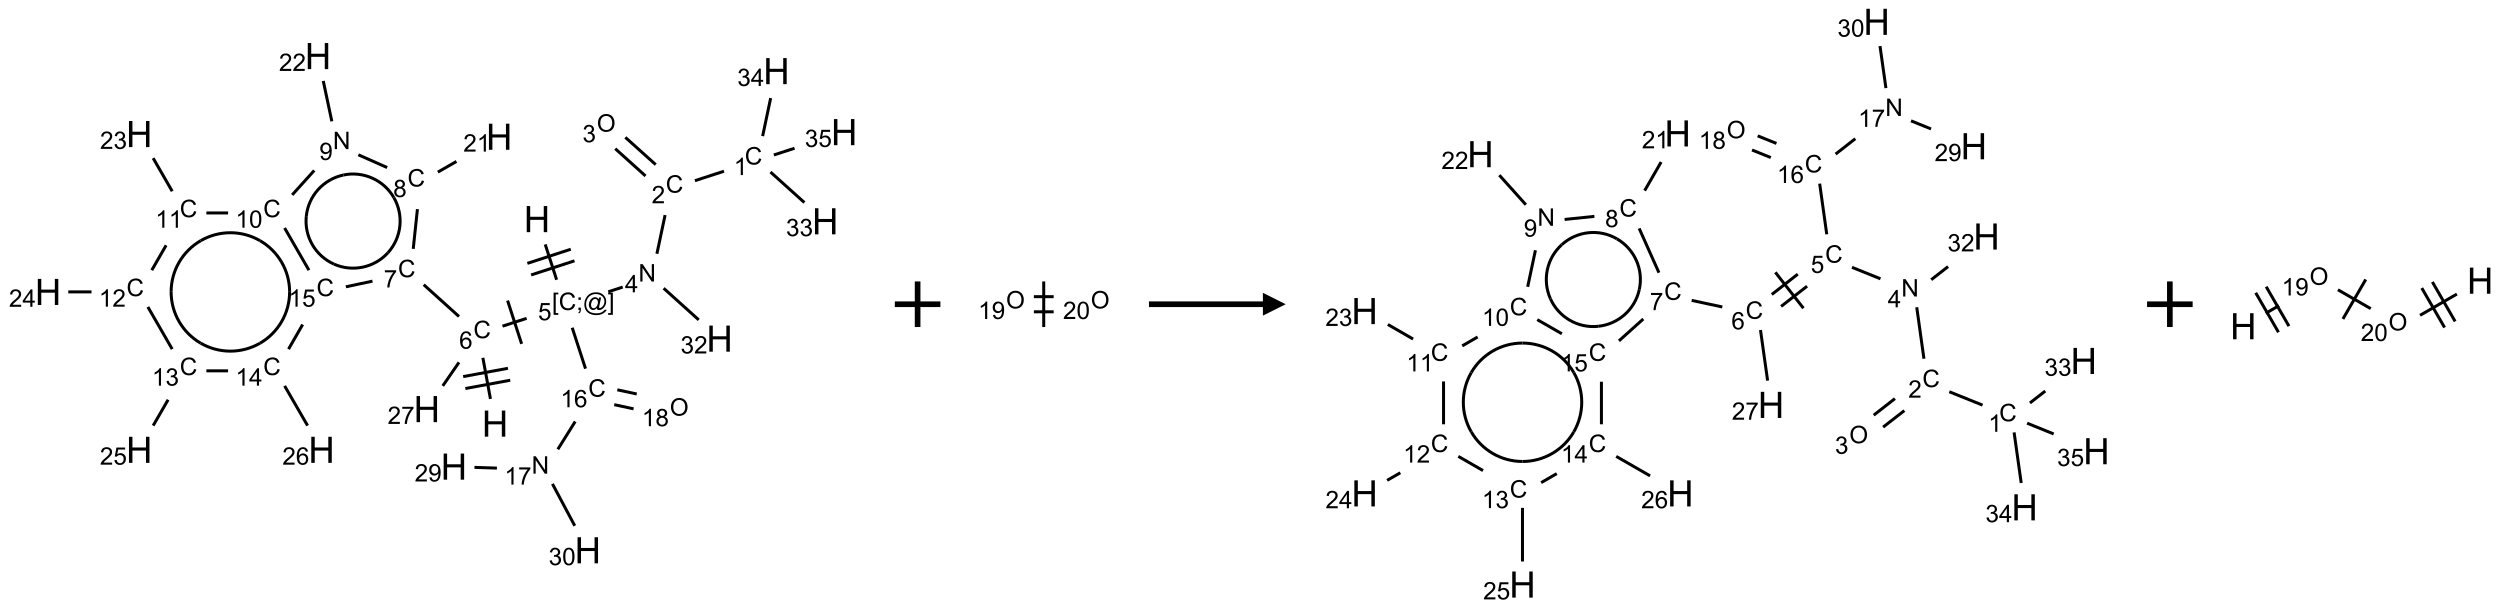 <?xml version="1.0" encoding="UTF-8"?>
<svg xmlns="http://www.w3.org/2000/svg" xmlns:xlink="http://www.w3.org/1999/xlink" width="1097" height="267" viewBox="0 0 1097 267">
<defs>
<g>
<g id="glyph-0-0">
<path d="M 2 0 L 2 -10 L 10 -10 L 10 0 Z M 2.25 -0.25 L 9.75 -0.25 L 9.75 -9.75 L 2.25 -9.75 Z M 2.25 -0.25 "/>
</g>
<g id="glyph-0-1">
<path d="M 1.281 0 L 1.281 -11.453 L 2.797 -11.453 L 2.797 -6.75 L 8.75 -6.75 L 8.75 -11.453 L 10.266 -11.453 L 10.266 0 L 8.75 0 L 8.75 -5.398 L 2.797 -5.398 L 2.797 0 Z M 1.281 0 "/>
</g>
<g id="glyph-1-0">
<path d="M 1.332 0 L 1.332 -6.668 L 6.668 -6.668 L 6.668 0 Z M 1.5 -0.168 L 6.5 -0.168 L 6.5 -6.5 L 1.5 -6.5 Z M 1.5 -0.168 "/>
</g>
<g id="glyph-1-1">
<path d="M 0.723 2.121 L 0.723 -7.637 L 2.793 -7.637 L 2.793 -6.859 L 1.66 -6.859 L 1.66 1.344 L 2.793 1.344 L 2.793 2.121 Z M 0.723 2.121 "/>
</g>
<g id="glyph-1-2">
<path d="M 6.27 -2.676 L 7.281 -2.422 C 7.07 -1.594 6.688 -0.961 6.137 -0.523 C 5.586 -0.086 4.914 0.129 4.121 0.129 C 3.297 0.129 2.629 -0.039 2.113 -0.371 C 1.598 -0.707 1.203 -1.191 0.934 -1.828 C 0.664 -2.465 0.531 -3.145 0.531 -3.875 C 0.531 -4.672 0.684 -5.363 0.988 -5.957 C 1.293 -6.547 1.723 -6.996 2.285 -7.305 C 2.844 -7.613 3.461 -7.766 4.137 -7.766 C 4.898 -7.766 5.543 -7.57 6.062 -7.184 C 6.582 -6.793 6.945 -6.246 7.152 -5.543 L 6.156 -5.309 C 5.98 -5.863 5.723 -6.266 5.387 -6.52 C 5.051 -6.773 4.625 -6.902 4.113 -6.902 C 3.527 -6.902 3.039 -6.762 2.645 -6.48 C 2.25 -6.199 1.973 -5.82 1.812 -5.348 C 1.652 -4.871 1.574 -4.383 1.574 -3.879 C 1.574 -3.23 1.668 -2.664 1.855 -2.18 C 2.047 -1.695 2.34 -1.332 2.738 -1.094 C 3.137 -0.855 3.57 -0.734 4.035 -0.734 C 4.602 -0.734 5.082 -0.898 5.473 -1.223 C 5.867 -1.551 6.133 -2.035 6.27 -2.676 Z M 6.27 -2.676 "/>
</g>
<g id="glyph-1-3">
<path d="M 0.949 -4.465 L 0.949 -5.531 L 2.016 -5.531 L 2.016 -4.465 Z M 0.949 0 L 0.949 -1.066 L 2.016 -1.066 L 2.016 0 C 2.016 0.391 1.945 0.711 1.809 0.949 C 1.668 1.191 1.449 1.379 1.145 1.512 L 0.887 1.109 C 1.082 1.023 1.23 0.895 1.324 0.727 C 1.418 0.559 1.469 0.316 1.48 0 Z M 0.949 0 "/>
</g>
<g id="glyph-1-4">
<path d="M 6.047 -0.848 C 5.82 -0.59 5.57 -0.379 5.289 -0.223 C 5.008 -0.062 4.73 0.016 4.449 0.016 C 4.141 0.016 3.84 -0.074 3.547 -0.254 C 3.254 -0.434 3.02 -0.715 2.836 -1.09 C 2.652 -1.465 2.562 -1.875 2.562 -2.324 C 2.562 -2.875 2.703 -3.43 2.988 -3.98 C 3.27 -4.535 3.621 -4.953 4.043 -5.23 C 4.461 -5.508 4.871 -5.645 5.266 -5.645 C 5.566 -5.645 5.855 -5.566 6.129 -5.41 C 6.402 -5.25 6.641 -5.012 6.84 -4.688 L 7.016 -5.496 L 7.949 -5.496 L 7.199 -2 C 7.094 -1.516 7.043 -1.246 7.043 -1.191 C 7.043 -1.098 7.078 -1.02 7.148 -0.949 C 7.219 -0.883 7.305 -0.848 7.406 -0.848 C 7.59 -0.848 7.832 -0.953 8.129 -1.168 C 8.527 -1.445 8.84 -1.816 9.07 -2.285 C 9.301 -2.75 9.418 -3.234 9.418 -3.73 C 9.418 -4.309 9.27 -4.852 8.973 -5.355 C 8.676 -5.859 8.23 -6.262 7.645 -6.562 C 7.055 -6.863 6.406 -7.016 5.691 -7.016 C 4.879 -7.016 4.137 -6.824 3.465 -6.445 C 2.793 -6.066 2.273 -5.52 1.902 -4.809 C 1.535 -4.098 1.348 -3.34 1.348 -2.527 C 1.348 -1.676 1.535 -0.941 1.902 -0.328 C 2.273 0.285 2.809 0.742 3.508 1.035 C 4.207 1.328 4.984 1.473 5.832 1.473 C 6.742 1.473 7.504 1.32 8.121 1.016 C 8.734 0.711 9.195 0.34 9.5 -0.098 L 10.441 -0.098 C 10.266 0.266 9.961 0.637 9.531 1.016 C 9.102 1.395 8.59 1.695 7.996 1.914 C 7.402 2.133 6.688 2.246 5.848 2.246 C 5.078 2.246 4.367 2.145 3.715 1.949 C 3.066 1.75 2.512 1.453 2.051 1.055 C 1.594 0.656 1.25 0.199 1.016 -0.316 C 0.723 -0.973 0.578 -1.684 0.578 -2.441 C 0.578 -3.289 0.75 -4.098 1.098 -4.863 C 1.523 -5.805 2.125 -6.527 2.902 -7.027 C 3.684 -7.527 4.629 -7.777 5.738 -7.777 C 6.602 -7.777 7.375 -7.602 8.059 -7.246 C 8.746 -6.895 9.285 -6.371 9.684 -5.672 C 10.02 -5.07 10.188 -4.418 10.188 -3.715 C 10.188 -2.707 9.832 -1.812 9.125 -1.031 C 8.492 -0.328 7.801 0.02 7.051 0.02 C 6.812 0.02 6.617 -0.016 6.473 -0.09 C 6.324 -0.16 6.215 -0.266 6.145 -0.402 C 6.102 -0.488 6.066 -0.637 6.047 -0.848 Z M 3.527 -2.262 C 3.527 -1.785 3.641 -1.414 3.863 -1.152 C 4.09 -0.887 4.348 -0.754 4.641 -0.754 C 4.836 -0.754 5.039 -0.812 5.254 -0.93 C 5.469 -1.047 5.676 -1.219 5.871 -1.449 C 6.066 -1.676 6.23 -1.969 6.355 -2.32 C 6.48 -2.672 6.543 -3.027 6.543 -3.379 C 6.543 -3.852 6.426 -4.219 6.191 -4.48 C 5.957 -4.738 5.672 -4.871 5.332 -4.871 C 5.109 -4.871 4.902 -4.812 4.707 -4.699 C 4.512 -4.586 4.32 -4.406 4.137 -4.156 C 3.953 -3.906 3.805 -3.602 3.691 -3.246 C 3.582 -2.887 3.527 -2.559 3.527 -2.262 Z M 3.527 -2.262 "/>
</g>
<g id="glyph-1-5">
<path d="M 2.27 2.121 L 0.203 2.121 L 0.203 1.344 L 1.332 1.344 L 1.332 -6.859 L 0.203 -6.859 L 0.203 -7.637 L 2.27 -7.637 Z M 2.27 2.121 "/>
</g>
<g id="glyph-1-6">
<path d="M 0.441 -2 L 1.426 -2.082 C 1.5 -1.605 1.668 -1.242 1.934 -1.004 C 2.199 -0.762 2.52 -0.641 2.895 -0.641 C 3.348 -0.641 3.73 -0.812 4.043 -1.152 C 4.355 -1.492 4.512 -1.941 4.512 -2.504 C 4.512 -3.039 4.359 -3.461 4.059 -3.77 C 3.758 -4.078 3.367 -4.234 2.879 -4.234 C 2.578 -4.234 2.305 -4.164 2.062 -4.027 C 1.82 -3.891 1.629 -3.715 1.488 -3.496 L 0.609 -3.609 L 1.348 -7.531 L 5.145 -7.531 L 5.145 -6.637 L 2.098 -6.637 L 1.688 -4.582 C 2.145 -4.902 2.625 -5.062 3.129 -5.062 C 3.797 -5.062 4.359 -4.832 4.816 -4.371 C 5.277 -3.91 5.504 -3.312 5.504 -2.59 C 5.504 -1.898 5.305 -1.301 4.902 -0.797 C 4.41 -0.18 3.742 0.129 2.895 0.129 C 2.199 0.129 1.633 -0.062 1.195 -0.453 C 0.758 -0.844 0.504 -1.359 0.441 -2 Z M 0.441 -2 "/>
</g>
<g id="glyph-1-7">
<path d="M 0.812 0 L 0.812 -7.637 L 1.848 -7.637 L 5.859 -1.641 L 5.859 -7.637 L 6.828 -7.637 L 6.828 0 L 5.793 0 L 1.781 -6 L 1.781 0 Z M 0.812 0 "/>
</g>
<g id="glyph-1-8">
<path d="M 3.449 0 L 3.449 -1.828 L 0.137 -1.828 L 0.137 -2.688 L 3.621 -7.637 L 4.387 -7.637 L 4.387 -2.688 L 5.418 -2.688 L 5.418 -1.828 L 4.387 -1.828 L 4.387 0 Z M 3.449 -2.688 L 3.449 -6.129 L 1.059 -2.688 Z M 3.449 -2.688 "/>
</g>
<g id="glyph-1-9">
<path d="M 5.371 -0.902 L 5.371 0 L 0.324 0 C 0.316 -0.227 0.352 -0.441 0.434 -0.652 C 0.562 -0.996 0.766 -1.332 1.051 -1.668 C 1.332 -2 1.742 -2.387 2.277 -2.824 C 3.105 -3.504 3.668 -4.043 3.957 -4.441 C 4.25 -4.84 4.395 -5.215 4.395 -5.566 C 4.395 -5.938 4.262 -6.254 3.996 -6.508 C 3.73 -6.762 3.387 -6.891 2.957 -6.891 C 2.508 -6.891 2.145 -6.754 1.875 -6.484 C 1.605 -6.215 1.469 -5.84 1.465 -5.359 L 0.5 -5.457 C 0.566 -6.176 0.812 -6.727 1.246 -7.102 C 1.676 -7.477 2.254 -7.668 2.98 -7.668 C 3.711 -7.668 4.293 -7.465 4.719 -7.059 C 5.145 -6.652 5.359 -6.148 5.359 -5.547 C 5.359 -5.242 5.297 -4.941 5.172 -4.645 C 5.047 -4.352 4.84 -4.039 4.551 -3.715 C 4.262 -3.387 3.777 -2.938 3.105 -2.371 C 2.543 -1.898 2.18 -1.578 2.02 -1.41 C 1.859 -1.242 1.73 -1.07 1.625 -0.902 Z M 5.371 -0.902 "/>
</g>
<g id="glyph-1-10">
<path d="M 3.973 0 L 3.035 0 L 3.035 -5.973 C 2.809 -5.758 2.516 -5.543 2.148 -5.328 C 1.781 -5.113 1.453 -4.953 1.16 -4.844 L 1.16 -5.75 C 1.684 -5.996 2.145 -6.297 2.535 -6.645 C 2.93 -6.996 3.207 -7.336 3.371 -7.668 L 3.973 -7.668 Z M 3.973 0 "/>
</g>
<g id="glyph-1-11">
<path d="M 0.449 -2.016 L 1.387 -2.141 C 1.492 -1.609 1.676 -1.227 1.934 -0.992 C 2.191 -0.758 2.508 -0.641 2.879 -0.641 C 3.32 -0.641 3.695 -0.793 3.996 -1.098 C 4.301 -1.402 4.453 -1.781 4.453 -2.234 C 4.453 -2.664 4.312 -3.02 4.031 -3.301 C 3.75 -3.578 3.391 -3.719 2.957 -3.719 C 2.781 -3.719 2.562 -3.684 2.297 -3.613 L 2.402 -4.438 C 2.465 -4.43 2.516 -4.426 2.551 -4.426 C 2.949 -4.426 3.312 -4.531 3.629 -4.738 C 3.949 -4.949 4.109 -5.27 4.109 -5.703 C 4.109 -6.047 3.992 -6.332 3.762 -6.559 C 3.527 -6.785 3.227 -6.895 2.859 -6.895 C 2.496 -6.895 2.191 -6.781 1.949 -6.551 C 1.707 -6.324 1.547 -5.98 1.48 -5.52 L 0.543 -5.688 C 0.656 -6.316 0.918 -6.805 1.324 -7.148 C 1.73 -7.492 2.234 -7.668 2.84 -7.668 C 3.254 -7.668 3.641 -7.578 3.988 -7.398 C 4.34 -7.219 4.609 -6.977 4.793 -6.668 C 4.98 -6.359 5.074 -6.031 5.074 -5.684 C 5.074 -5.352 4.984 -5.051 4.809 -4.781 C 4.629 -4.512 4.367 -4.297 4.02 -4.137 C 4.473 -4.031 4.824 -3.816 5.074 -3.488 C 5.324 -3.16 5.449 -2.75 5.449 -2.254 C 5.449 -1.59 5.203 -1.023 4.719 -0.559 C 4.234 -0.098 3.617 0.137 2.875 0.137 C 2.203 0.137 1.648 -0.062 1.207 -0.465 C 0.762 -0.863 0.512 -1.379 0.449 -2.016 Z M 0.449 -2.016 "/>
</g>
<g id="glyph-1-12">
<path d="M 0.516 -3.719 C 0.516 -4.984 0.855 -5.977 1.535 -6.695 C 2.215 -7.414 3.094 -7.77 4.172 -7.77 C 4.875 -7.77 5.512 -7.602 6.078 -7.266 C 6.645 -6.93 7.074 -6.461 7.371 -5.855 C 7.668 -5.254 7.816 -4.57 7.816 -3.809 C 7.816 -3.035 7.66 -2.34 7.348 -1.73 C 7.035 -1.117 6.594 -0.656 6.02 -0.34 C 5.449 -0.027 4.828 0.129 4.168 0.129 C 3.449 0.129 2.805 -0.043 2.238 -0.391 C 1.672 -0.738 1.246 -1.211 0.953 -1.812 C 0.66 -2.414 0.516 -3.047 0.516 -3.719 Z M 1.559 -3.703 C 1.559 -2.781 1.805 -2.059 2.301 -1.527 C 2.793 -1 3.414 -0.734 4.16 -0.734 C 4.922 -0.734 5.547 -1 6.039 -1.535 C 6.531 -2.07 6.777 -2.828 6.777 -3.812 C 6.777 -4.434 6.672 -4.977 6.461 -5.441 C 6.25 -5.902 5.945 -6.262 5.539 -6.52 C 5.133 -6.773 4.68 -6.902 4.176 -6.902 C 3.461 -6.902 2.848 -6.656 2.332 -6.164 C 1.816 -5.672 1.559 -4.852 1.559 -3.703 Z M 1.559 -3.703 "/>
</g>
<g id="glyph-1-13">
<path d="M 5.309 -5.766 L 4.375 -5.691 C 4.293 -6.059 4.172 -6.328 4.02 -6.496 C 3.766 -6.762 3.453 -6.895 3.082 -6.895 C 2.785 -6.895 2.523 -6.812 2.297 -6.645 C 2 -6.43 1.77 -6.117 1.598 -5.703 C 1.43 -5.289 1.34 -4.703 1.332 -3.938 C 1.559 -4.281 1.836 -4.535 2.16 -4.703 C 2.488 -4.871 2.828 -4.953 3.188 -4.953 C 3.812 -4.953 4.344 -4.723 4.785 -4.262 C 5.223 -3.801 5.441 -3.207 5.441 -2.48 C 5.441 -2 5.34 -1.555 5.133 -1.145 C 4.926 -0.73 4.641 -0.418 4.281 -0.199 C 3.922 0.02 3.512 0.129 3.051 0.129 C 2.27 0.129 1.633 -0.156 1.141 -0.73 C 0.648 -1.305 0.402 -2.254 0.402 -3.574 C 0.402 -5.051 0.672 -6.121 1.219 -6.793 C 1.695 -7.375 2.336 -7.668 3.141 -7.668 C 3.742 -7.668 4.234 -7.5 4.617 -7.16 C 5 -6.824 5.23 -6.359 5.309 -5.766 Z M 1.48 -2.473 C 1.48 -2.152 1.547 -1.844 1.684 -1.547 C 1.82 -1.25 2.016 -1.027 2.262 -0.871 C 2.508 -0.719 2.766 -0.641 3.035 -0.641 C 3.434 -0.641 3.773 -0.801 4.059 -1.121 C 4.344 -1.441 4.484 -1.875 4.484 -2.422 C 4.484 -2.949 4.344 -3.367 4.062 -3.668 C 3.781 -3.973 3.426 -4.125 3 -4.125 C 2.578 -4.125 2.219 -3.973 1.922 -3.668 C 1.625 -3.363 1.48 -2.969 1.48 -2.473 Z M 1.48 -2.473 "/>
</g>
<g id="glyph-1-14">
<path d="M 0.504 -6.637 L 0.504 -7.535 L 5.449 -7.535 L 5.449 -6.809 C 4.961 -6.289 4.48 -5.602 4.004 -4.746 C 3.527 -3.887 3.156 -3.004 2.895 -2.098 C 2.707 -1.461 2.59 -0.762 2.535 0 L 1.574 0 C 1.582 -0.602 1.703 -1.328 1.926 -2.176 C 2.152 -3.027 2.477 -3.848 2.898 -4.637 C 3.32 -5.426 3.77 -6.094 4.246 -6.637 Z M 0.504 -6.637 "/>
</g>
<g id="glyph-1-15">
<path d="M 1.887 -4.141 C 1.496 -4.281 1.207 -4.484 1.02 -4.75 C 0.832 -5.016 0.738 -5.328 0.738 -5.699 C 0.738 -6.254 0.938 -6.719 1.34 -7.098 C 1.738 -7.477 2.27 -7.668 2.934 -7.668 C 3.598 -7.668 4.137 -7.473 4.543 -7.086 C 4.949 -6.699 5.152 -6.227 5.152 -5.672 C 5.152 -5.316 5.059 -5.008 4.871 -4.746 C 4.688 -4.484 4.406 -4.281 4.027 -4.141 C 4.496 -3.988 4.852 -3.742 5.098 -3.402 C 5.34 -3.062 5.465 -2.656 5.465 -2.184 C 5.465 -1.531 5.234 -0.98 4.77 -0.535 C 4.309 -0.09 3.703 0.129 2.949 0.129 C 2.195 0.129 1.586 -0.094 1.125 -0.539 C 0.664 -0.984 0.434 -1.543 0.434 -2.207 C 0.434 -2.703 0.559 -3.121 0.809 -3.457 C 1.062 -3.793 1.422 -4.02 1.887 -4.141 Z M 1.699 -5.73 C 1.699 -5.367 1.812 -5.074 2.047 -4.844 C 2.281 -4.613 2.582 -4.5 2.953 -4.5 C 3.312 -4.5 3.609 -4.613 3.84 -4.84 C 4.07 -5.066 4.188 -5.348 4.188 -5.676 C 4.188 -6.02 4.07 -6.309 3.832 -6.543 C 3.594 -6.777 3.297 -6.895 2.941 -6.895 C 2.586 -6.895 2.289 -6.781 2.051 -6.551 C 1.816 -6.324 1.699 -6.047 1.699 -5.73 Z M 1.395 -2.203 C 1.395 -1.938 1.461 -1.676 1.586 -1.426 C 1.711 -1.176 1.902 -0.984 2.152 -0.848 C 2.402 -0.711 2.672 -0.641 2.957 -0.641 C 3.406 -0.641 3.777 -0.785 4.066 -1.074 C 4.359 -1.363 4.504 -1.727 4.504 -2.172 C 4.504 -2.625 4.355 -2.996 4.055 -3.293 C 3.754 -3.586 3.379 -3.734 2.926 -3.734 C 2.484 -3.734 2.121 -3.59 1.832 -3.297 C 1.543 -3.004 1.395 -2.641 1.395 -2.203 Z M 1.395 -2.203 "/>
</g>
<g id="glyph-1-16">
<path d="M 0.582 -1.766 L 1.484 -1.848 C 1.562 -1.426 1.707 -1.117 1.922 -0.926 C 2.137 -0.734 2.414 -0.641 2.75 -0.641 C 3.039 -0.641 3.289 -0.707 3.508 -0.84 C 3.727 -0.973 3.902 -1.148 4.043 -1.367 C 4.18 -1.586 4.297 -1.887 4.391 -2.262 C 4.484 -2.637 4.531 -3.016 4.531 -3.406 C 4.531 -3.449 4.531 -3.512 4.527 -3.594 C 4.34 -3.297 4.082 -3.055 3.758 -2.867 C 3.434 -2.68 3.082 -2.59 2.703 -2.59 C 2.07 -2.59 1.535 -2.816 1.098 -3.277 C 0.66 -3.734 0.441 -4.34 0.441 -5.09 C 0.441 -5.863 0.672 -6.484 1.129 -6.957 C 1.586 -7.43 2.156 -7.668 2.844 -7.668 C 3.34 -7.668 3.793 -7.531 4.207 -7.266 C 4.617 -7 4.93 -6.617 5.145 -6.121 C 5.355 -5.629 5.465 -4.91 5.465 -3.973 C 5.465 -2.996 5.359 -2.223 5.145 -1.645 C 4.934 -1.066 4.617 -0.625 4.199 -0.324 C 3.781 -0.02 3.293 0.129 2.73 0.129 C 2.133 0.129 1.645 -0.035 1.266 -0.367 C 0.887 -0.699 0.66 -1.164 0.582 -1.766 Z M 4.422 -5.137 C 4.422 -5.676 4.277 -6.102 3.992 -6.418 C 3.707 -6.734 3.359 -6.891 2.957 -6.891 C 2.543 -6.891 2.18 -6.719 1.871 -6.379 C 1.562 -6.039 1.406 -5.598 1.406 -5.059 C 1.406 -4.57 1.555 -4.176 1.848 -3.871 C 2.141 -3.566 2.5 -3.418 2.934 -3.418 C 3.367 -3.418 3.723 -3.57 4.004 -3.871 C 4.281 -4.176 4.422 -4.598 4.422 -5.137 Z M 4.422 -5.137 "/>
</g>
<g id="glyph-1-17">
<path d="M 0.441 -3.766 C 0.441 -4.668 0.535 -5.395 0.723 -5.945 C 0.906 -6.496 1.184 -6.922 1.551 -7.219 C 1.918 -7.516 2.375 -7.668 2.934 -7.668 C 3.344 -7.668 3.703 -7.586 4.012 -7.418 C 4.32 -7.254 4.574 -7.016 4.777 -6.707 C 4.977 -6.395 5.137 -6.016 5.25 -5.57 C 5.363 -5.125 5.422 -4.523 5.422 -3.766 C 5.422 -2.871 5.328 -2.148 5.145 -1.598 C 4.961 -1.047 4.688 -0.621 4.32 -0.32 C 3.953 -0.02 3.492 0.129 2.934 0.129 C 2.195 0.129 1.617 -0.133 1.199 -0.66 C 0.695 -1.297 0.441 -2.332 0.441 -3.766 Z M 1.406 -3.766 C 1.406 -2.512 1.555 -1.68 1.848 -1.262 C 2.141 -0.848 2.5 -0.641 2.934 -0.641 C 3.363 -0.641 3.727 -0.848 4.02 -1.266 C 4.312 -1.684 4.457 -2.516 4.457 -3.766 C 4.457 -5.023 4.312 -5.859 4.02 -6.27 C 3.727 -6.684 3.359 -6.891 2.922 -6.891 C 2.492 -6.891 2.148 -6.707 1.891 -6.344 C 1.566 -5.879 1.406 -5.02 1.406 -3.766 Z M 1.406 -3.766 "/>
</g>
</g>
</defs>
<path fill="none" stroke-width="0.033" stroke-linecap="butt" stroke-linejoin="miter" stroke="rgb(0%, 0%, 0%)" stroke-opacity="1" stroke-miterlimit="10" d="M 5.454 2.066 L 5.579 2.454 " transform="matrix(40, 0, 0, 40, 21.086, 24.604)"/>
<path fill="none" stroke-width="0.033" stroke-linecap="butt" stroke-linejoin="miter" stroke="rgb(0%, 0%, 0%)" stroke-opacity="1" stroke-miterlimit="10" d="M 5.299 2.401 L 5.775 2.246 " transform="matrix(40, 0, 0, 40, 21.086, 24.604)"/>
<path fill="none" stroke-width="0.033" stroke-linecap="butt" stroke-linejoin="miter" stroke="rgb(0%, 0%, 0%)" stroke-opacity="1" stroke-miterlimit="10" d="M 5.258 2.274 L 5.734 2.119 " transform="matrix(40, 0, 0, 40, 21.086, 24.604)"/>
<path fill="none" stroke-width="0.033" stroke-linecap="butt" stroke-linejoin="miter" stroke="rgb(0%, 0%, 0%)" stroke-opacity="1" stroke-miterlimit="10" d="M 6.146 2.586 L 6.304 2.534 " transform="matrix(40, 0, 0, 40, 21.086, 24.604)"/>
<path fill="none" stroke-width="0.033" stroke-linecap="butt" stroke-linejoin="miter" stroke="rgb(0%, 0%, 0%)" stroke-opacity="1" stroke-miterlimit="10" d="M 6.679 2.169 L 6.769 1.744 " transform="matrix(40, 0, 0, 40, 21.086, 24.604)"/>
<path fill="none" stroke-width="0.033" stroke-linecap="butt" stroke-linejoin="miter" stroke="rgb(0%, 0%, 0%)" stroke-opacity="1" stroke-miterlimit="10" d="M 7.096 1.367 L 7.415 1.263 " transform="matrix(40, 0, 0, 40, 21.086, 24.604)"/>
<path fill="none" stroke-width="0.033" stroke-linecap="butt" stroke-linejoin="miter" stroke="rgb(0%, 0%, 0%)" stroke-opacity="1" stroke-miterlimit="10" d="M 7.925 1.272 L 8.297 1.607 " transform="matrix(40, 0, 0, 40, 21.086, 24.604)"/>
<path fill="none" stroke-width="0.033" stroke-linecap="butt" stroke-linejoin="miter" stroke="rgb(0%, 0%, 0%)" stroke-opacity="1" stroke-miterlimit="10" d="M 7.839 0.878 L 7.927 0.461 " transform="matrix(40, 0, 0, 40, 21.086, 24.604)"/>
<path fill="none" stroke-width="0.033" stroke-linecap="butt" stroke-linejoin="miter" stroke="rgb(0%, 0%, 0%)" stroke-opacity="1" stroke-miterlimit="10" d="M 7.962 1.085 L 8.189 1.011 " transform="matrix(40, 0, 0, 40, 21.086, 24.604)"/>
<path fill="none" stroke-width="0.033" stroke-linecap="butt" stroke-linejoin="miter" stroke="rgb(0%, 0%, 0%)" stroke-opacity="1" stroke-miterlimit="10" d="M 6.666 1.191 L 6.333 0.892 " transform="matrix(40, 0, 0, 40, 21.086, 24.604)"/>
<path fill="none" stroke-width="0.033" stroke-linecap="butt" stroke-linejoin="miter" stroke="rgb(0%, 0%, 0%)" stroke-opacity="1" stroke-miterlimit="10" d="M 6.554 1.315 L 6.222 1.016 " transform="matrix(40, 0, 0, 40, 21.086, 24.604)"/>
<path fill="none" stroke-width="0.033" stroke-linecap="butt" stroke-linejoin="miter" stroke="rgb(0%, 0%, 0%)" stroke-opacity="1" stroke-miterlimit="10" d="M 6.753 2.547 L 7.138 2.894 " transform="matrix(40, 0, 0, 40, 21.086, 24.604)"/>
<path fill="none" stroke-width="0.033" stroke-linecap="butt" stroke-linejoin="miter" stroke="rgb(0%, 0%, 0%)" stroke-opacity="1" stroke-miterlimit="10" d="M 5.25 2.877 L 4.985 2.963 " transform="matrix(40, 0, 0, 40, 21.086, 24.604)"/>
<path fill="none" stroke-width="0.033" stroke-linecap="butt" stroke-linejoin="miter" stroke="rgb(0%, 0%, 0%)" stroke-opacity="1" stroke-miterlimit="10" d="M 5.041 2.682 L 5.195 3.157 " transform="matrix(40, 0, 0, 40, 21.086, 24.604)"/>
<path fill="none" stroke-width="0.033" stroke-linecap="butt" stroke-linejoin="miter" stroke="rgb(0%, 0%, 0%)" stroke-opacity="1" stroke-miterlimit="10" d="M 4.77 3.31 L 4.853 3.761 " transform="matrix(40, 0, 0, 40, 21.086, 24.604)"/>
<path fill="none" stroke-width="0.033" stroke-linecap="butt" stroke-linejoin="miter" stroke="rgb(0%, 0%, 0%)" stroke-opacity="1" stroke-miterlimit="10" d="M 4.578 3.647 L 5.07 3.556 " transform="matrix(40, 0, 0, 40, 21.086, 24.604)"/>
<path fill="none" stroke-width="0.033" stroke-linecap="butt" stroke-linejoin="miter" stroke="rgb(0%, 0%, 0%)" stroke-opacity="1" stroke-miterlimit="10" d="M 4.554 3.516 L 5.045 3.425 " transform="matrix(40, 0, 0, 40, 21.086, 24.604)"/>
<path fill="none" stroke-width="0.033" stroke-linecap="butt" stroke-linejoin="miter" stroke="rgb(0%, 0%, 0%)" stroke-opacity="1" stroke-miterlimit="10" d="M 4.508 2.857 L 4.121 2.508 " transform="matrix(40, 0, 0, 40, 21.086, 24.604)"/>
<path fill="none" stroke-width="0.033" stroke-linecap="butt" stroke-linejoin="miter" stroke="rgb(0%, 0%, 0%)" stroke-opacity="1" stroke-miterlimit="10" d="M 4.006 2.115 L 4.052 1.679 " transform="matrix(40, 0, 0, 40, 21.086, 24.604)"/>
<path fill="none" stroke-width="0.033" stroke-linecap="butt" stroke-linejoin="miter" stroke="rgb(0%, 0%, 0%)" stroke-opacity="1" stroke-miterlimit="10" d="M 4.276 1.273 L 4.48 1.156 " transform="matrix(40, 0, 0, 40, 21.086, 24.604)"/>
<path fill="none" stroke-width="0.033" stroke-linecap="butt" stroke-linejoin="miter" stroke="rgb(0%, 0%, 0%)" stroke-opacity="1" stroke-miterlimit="10" d="M 3.72 1.223 L 3.404 1.083 " transform="matrix(40, 0, 0, 40, 21.086, 24.604)"/>
<path fill="none" stroke-width="0.033" stroke-linecap="butt" stroke-linejoin="miter" stroke="rgb(0%, 0%, 0%)" stroke-opacity="1" stroke-miterlimit="10" d="M 3.113 0.716 L 3.019 0.273 " transform="matrix(40, 0, 0, 40, 21.086, 24.604)"/>
<path fill="none" stroke-width="0.033" stroke-linecap="butt" stroke-linejoin="miter" stroke="rgb(0%, 0%, 0%)" stroke-opacity="1" stroke-miterlimit="10" d="M 2.92 1.255 L 2.678 1.523 " transform="matrix(40, 0, 0, 40, 21.086, 24.604)"/>
<path fill="none" stroke-width="0.033" stroke-linecap="butt" stroke-linejoin="miter" stroke="rgb(0%, 0%, 0%)" stroke-opacity="1" stroke-miterlimit="10" d="M 1.975 1.721 L 1.737 1.721 " transform="matrix(40, 0, 0, 40, 21.086, 24.604)"/>
<path fill="none" stroke-width="0.033" stroke-linecap="butt" stroke-linejoin="miter" stroke="rgb(0%, 0%, 0%)" stroke-opacity="1" stroke-miterlimit="10" d="M 1.362 1.483 L 1.153 1.12 " transform="matrix(40, 0, 0, 40, 21.086, 24.604)"/>
<path fill="none" stroke-width="0.033" stroke-linecap="butt" stroke-linejoin="miter" stroke="rgb(0%, 0%, 0%)" stroke-opacity="1" stroke-miterlimit="10" d="M 1.295 2.076 L 1.138 2.349 " transform="matrix(40, 0, 0, 40, 21.086, 24.604)"/>
<path fill="none" stroke-width="0.033" stroke-linecap="butt" stroke-linejoin="miter" stroke="rgb(0%, 0%, 0%)" stroke-opacity="1" stroke-miterlimit="10" d="M 0.477 2.587 L 0.222 2.587 " transform="matrix(40, 0, 0, 40, 21.086, 24.604)"/>
<path fill="none" stroke-width="0.033" stroke-linecap="butt" stroke-linejoin="miter" stroke="rgb(0%, 0%, 0%)" stroke-opacity="1" stroke-miterlimit="10" d="M 1.095 2.752 L 1.362 3.215 " transform="matrix(40, 0, 0, 40, 21.086, 24.604)"/>
<path fill="none" stroke-width="0.033" stroke-linecap="butt" stroke-linejoin="miter" stroke="rgb(0%, 0%, 0%)" stroke-opacity="1" stroke-miterlimit="10" d="M 1.317 3.77 L 1.153 4.054 " transform="matrix(40, 0, 0, 40, 21.086, 24.604)"/>
<path fill="none" stroke-width="0.033" stroke-linecap="butt" stroke-linejoin="miter" stroke="rgb(0%, 0%, 0%)" stroke-opacity="1" stroke-miterlimit="10" d="M 1.737 3.453 L 1.975 3.453 " transform="matrix(40, 0, 0, 40, 21.086, 24.604)"/>
<path fill="none" stroke-width="0.033" stroke-linecap="butt" stroke-linejoin="miter" stroke="rgb(0%, 0%, 0%)" stroke-opacity="1" stroke-miterlimit="10" d="M 2.595 3.618 L 2.847 4.054 " transform="matrix(40, 0, 0, 40, 21.086, 24.604)"/>
<path fill="none" stroke-width="0.033" stroke-linecap="butt" stroke-linejoin="miter" stroke="rgb(0%, 0%, 0%)" stroke-opacity="1" stroke-miterlimit="10" d="M 2.638 3.215 L 2.793 2.945 " transform="matrix(40, 0, 0, 40, 21.086, 24.604)"/>
<path fill="none" stroke-width="0.033" stroke-linecap="butt" stroke-linejoin="miter" stroke="rgb(0%, 0%, 0%)" stroke-opacity="1" stroke-miterlimit="10" d="M 3.267 2.531 L 3.559 2.469 " transform="matrix(40, 0, 0, 40, 21.086, 24.604)"/>
<path fill="none" stroke-width="0.033" stroke-linecap="butt" stroke-linejoin="miter" stroke="rgb(0%, 0%, 0%)" stroke-opacity="1" stroke-miterlimit="10" d="M 2.862 2.349 L 2.595 1.886 " transform="matrix(40, 0, 0, 40, 21.086, 24.604)"/>
<path fill="none" stroke-width="0.033" stroke-linecap="butt" stroke-linejoin="miter" stroke="rgb(0%, 0%, 0%)" stroke-opacity="1" stroke-miterlimit="10" d="M 4.508 3.36 L 4.33 3.618 " transform="matrix(40, 0, 0, 40, 21.086, 24.604)"/>
<path fill="none" stroke-width="0.033" stroke-linecap="butt" stroke-linejoin="miter" stroke="rgb(0%, 0%, 0%)" stroke-opacity="1" stroke-miterlimit="10" d="M 5.75 2.98 L 5.896 3.429 " transform="matrix(40, 0, 0, 40, 21.086, 24.604)"/>
<path fill="none" stroke-width="0.033" stroke-linecap="butt" stroke-linejoin="miter" stroke="rgb(0%, 0%, 0%)" stroke-opacity="1" stroke-miterlimit="10" d="M 5.783 4.009 L 5.592 4.314 " transform="matrix(40, 0, 0, 40, 21.086, 24.604)"/>
<path fill="none" stroke-width="0.033" stroke-linecap="butt" stroke-linejoin="miter" stroke="rgb(0%, 0%, 0%)" stroke-opacity="1" stroke-miterlimit="10" d="M 4.924 4.52 L 4.678 4.512 " transform="matrix(40, 0, 0, 40, 21.086, 24.604)"/>
<path fill="none" stroke-width="0.033" stroke-linecap="butt" stroke-linejoin="miter" stroke="rgb(0%, 0%, 0%)" stroke-opacity="1" stroke-miterlimit="10" d="M 5.533 4.693 L 5.778 5.153 " transform="matrix(40, 0, 0, 40, 21.086, 24.604)"/>
<path fill="none" stroke-width="0.033" stroke-linecap="butt" stroke-linejoin="miter" stroke="rgb(0%, 0%, 0%)" stroke-opacity="1" stroke-miterlimit="10" d="M 6.211 3.824 L 6.423 3.87 " transform="matrix(40, 0, 0, 40, 21.086, 24.604)"/>
<path fill="none" stroke-width="0.033" stroke-linecap="butt" stroke-linejoin="miter" stroke="rgb(0%, 0%, 0%)" stroke-opacity="1" stroke-miterlimit="10" d="M 6.245 3.661 L 6.458 3.707 " transform="matrix(40, 0, 0, 40, 21.086, 24.604)"/>
<path fill="none" stroke-width="0.033" stroke-linecap="butt" stroke-linejoin="miter" stroke="rgb(0%, 0%, 0%)" stroke-opacity="1" stroke-miterlimit="10" d="M 3.793 1.552 C 3.905 1.746 3.879 1.989 3.73 2.156 " transform="matrix(40, 0, 0, 40, 21.086, 24.604)"/>
<path fill="none" stroke-width="0.033" stroke-linecap="butt" stroke-linejoin="miter" stroke="rgb(0%, 0%, 0%)" stroke-opacity="1" stroke-miterlimit="10" d="M 3.239 1.305 C 3.457 1.259 3.681 1.358 3.793 1.552 " transform="matrix(40, 0, 0, 40, 21.086, 24.604)"/>
<path fill="none" stroke-width="0.033" stroke-linecap="butt" stroke-linejoin="miter" stroke="rgb(0%, 0%, 0%)" stroke-opacity="1" stroke-miterlimit="10" d="M 2.833 1.756 C 2.856 1.534 3.02 1.352 3.239 1.305 " transform="matrix(40, 0, 0, 40, 21.086, 24.604)"/>
<path fill="none" stroke-width="0.033" stroke-linecap="butt" stroke-linejoin="miter" stroke="rgb(0%, 0%, 0%)" stroke-opacity="1" stroke-miterlimit="10" d="M 3.136 2.282 C 2.932 2.191 2.809 1.979 2.833 1.756 " transform="matrix(40, 0, 0, 40, 21.086, 24.604)"/>
<path fill="none" stroke-width="0.033" stroke-linecap="butt" stroke-linejoin="miter" stroke="rgb(0%, 0%, 0%)" stroke-opacity="1" stroke-miterlimit="10" d="M 3.73 2.156 C 3.58 2.322 3.34 2.373 3.136 2.282 " transform="matrix(40, 0, 0, 40, 21.086, 24.604)"/>
<path fill="none" stroke-width="0.033" stroke-linecap="butt" stroke-linejoin="miter" stroke="rgb(0%, 0%, 0%)" stroke-opacity="1" stroke-miterlimit="10" d="M 1.675 2.025 C 1.876 1.909 2.124 1.909 2.325 2.025 " transform="matrix(40, 0, 0, 40, 21.086, 24.604)"/>
<path fill="none" stroke-width="0.033" stroke-linecap="butt" stroke-linejoin="miter" stroke="rgb(0%, 0%, 0%)" stroke-opacity="1" stroke-miterlimit="10" d="M 1.35 2.587 C 1.35 2.355 1.474 2.141 1.675 2.025 " transform="matrix(40, 0, 0, 40, 21.086, 24.604)"/>
<path fill="none" stroke-width="0.033" stroke-linecap="butt" stroke-linejoin="miter" stroke="rgb(0%, 0%, 0%)" stroke-opacity="1" stroke-miterlimit="10" d="M 1.675 3.15 C 1.474 3.034 1.35 2.819 1.35 2.587 " transform="matrix(40, 0, 0, 40, 21.086, 24.604)"/>
<path fill="none" stroke-width="0.033" stroke-linecap="butt" stroke-linejoin="miter" stroke="rgb(0%, 0%, 0%)" stroke-opacity="1" stroke-miterlimit="10" d="M 2.325 3.15 C 2.124 3.266 1.876 3.266 1.675 3.15 " transform="matrix(40, 0, 0, 40, 21.086, 24.604)"/>
<path fill="none" stroke-width="0.033" stroke-linecap="butt" stroke-linejoin="miter" stroke="rgb(0%, 0%, 0%)" stroke-opacity="1" stroke-miterlimit="10" d="M 2.65 2.587 C 2.65 2.819 2.526 3.034 2.325 3.15 " transform="matrix(40, 0, 0, 40, 21.086, 24.604)"/>
<path fill="none" stroke-width="0.033" stroke-linecap="butt" stroke-linejoin="miter" stroke="rgb(0%, 0%, 0%)" stroke-opacity="1" stroke-miterlimit="10" d="M 2.325 2.025 C 2.526 2.141 2.65 2.355 2.65 2.587 " transform="matrix(40, 0, 0, 40, 21.086, 24.604)"/>
<g fill="rgb(0%, 0%, 0%)" fill-opacity="1">
<use xlink:href="#glyph-0-1" x="229.848" y="101.871"/>
</g>
<g fill="rgb(0%, 0%, 0%)" fill-opacity="1">
<use xlink:href="#glyph-1-1" x="242.191" y="136.035"/>
<use xlink:href="#glyph-1-2" x="245.155" y="136.035"/>
<use xlink:href="#glyph-1-3" x="252.858" y="136.035"/>
<use xlink:href="#glyph-1-4" x="255.822" y="136.035"/>
<use xlink:href="#glyph-1-5" x="266.65" y="136.035"/>
</g>
<g fill="rgb(0%, 0%, 0%)" fill-opacity="1">
<use xlink:href="#glyph-1-6" x="236.078" y="140.531"/>
</g>
<g fill="rgb(0%, 0%, 0%)" fill-opacity="1">
<use xlink:href="#glyph-1-7" x="280.148" y="123.535"/>
</g>
<g fill="rgb(0%, 0%, 0%)" fill-opacity="1">
<use xlink:href="#glyph-1-8" x="274.211" y="128.273"/>
</g>
<g fill="rgb(0%, 0%, 0%)" fill-opacity="1">
<use xlink:href="#glyph-1-2" x="292.121" y="84.543"/>
</g>
<g fill="rgb(0%, 0%, 0%)" fill-opacity="1">
<use xlink:href="#glyph-1-9" x="285.949" y="89.18"/>
</g>
<g fill="rgb(0%, 0%, 0%)" fill-opacity="1">
<use xlink:href="#glyph-1-2" x="326.789" y="72.184"/>
</g>
<g fill="rgb(0%, 0%, 0%)" fill-opacity="1">
<use xlink:href="#glyph-1-10" x="322.008" y="76.816"/>
</g>
<g fill="rgb(0%, 0%, 0%)" fill-opacity="1">
<use xlink:href="#glyph-0-1" x="356.336" y="102.828"/>
</g>
<g fill="rgb(0%, 0%, 0%)" fill-opacity="1">
<use xlink:href="#glyph-1-11" x="344.902" y="103.621"/>
<use xlink:href="#glyph-1-11" x="350.835" y="103.621"/>
</g>
<g fill="rgb(0%, 0%, 0%)" fill-opacity="1">
<use xlink:href="#glyph-0-1" x="334.926" y="36.938"/>
</g>
<g fill="rgb(0%, 0%, 0%)" fill-opacity="1">
<use xlink:href="#glyph-1-11" x="323.523" y="37.73"/>
<use xlink:href="#glyph-1-8" x="329.456" y="37.73"/>
</g>
<g fill="rgb(0%, 0%, 0%)" fill-opacity="1">
<use xlink:href="#glyph-0-1" x="364.652" y="63.703"/>
</g>
<g fill="rgb(0%, 0%, 0%)" fill-opacity="1">
<use xlink:href="#glyph-1-11" x="353.16" y="64.496"/>
<use xlink:href="#glyph-1-6" x="359.092" y="64.496"/>
</g>
<g fill="rgb(0%, 0%, 0%)" fill-opacity="1">
<use xlink:href="#glyph-1-12" x="261.859" y="57.781"/>
</g>
<g fill="rgb(0%, 0%, 0%)" fill-opacity="1">
<use xlink:href="#glyph-1-11" x="255.59" y="62.414"/>
</g>
<g fill="rgb(0%, 0%, 0%)" fill-opacity="1">
<use xlink:href="#glyph-0-1" x="309.977" y="154.316"/>
</g>
<g fill="rgb(0%, 0%, 0%)" fill-opacity="1">
<use xlink:href="#glyph-1-11" x="298.621" y="155.109"/>
<use xlink:href="#glyph-1-9" x="304.553" y="155.109"/>
</g>
<g fill="rgb(0%, 0%, 0%)" fill-opacity="1">
<use xlink:href="#glyph-1-2" x="207.719" y="148.391"/>
</g>
<g fill="rgb(0%, 0%, 0%)" fill-opacity="1">
<use xlink:href="#glyph-1-13" x="201.473" y="153.027"/>
</g>
<g fill="rgb(0%, 0%, 0%)" fill-opacity="1">
<use xlink:href="#glyph-0-1" x="211.453" y="191.602"/>
</g>
<g fill="rgb(0%, 0%, 0%)" fill-opacity="1">
<use xlink:href="#glyph-1-2" x="174.621" y="121.625"/>
</g>
<g fill="rgb(0%, 0%, 0%)" fill-opacity="1">
<use xlink:href="#glyph-1-14" x="168.367" y="126.133"/>
</g>
<g fill="rgb(0%, 0%, 0%)" fill-opacity="1">
<use xlink:href="#glyph-1-2" x="178.801" y="81.844"/>
</g>
<g fill="rgb(0%, 0%, 0%)" fill-opacity="1">
<use xlink:href="#glyph-1-15" x="172.535" y="86.48"/>
</g>
<g fill="rgb(0%, 0%, 0%)" fill-opacity="1">
<use xlink:href="#glyph-0-1" x="213.262" y="65.727"/>
</g>
<g fill="rgb(0%, 0%, 0%)" fill-opacity="1">
<use xlink:href="#glyph-1-9" x="203.305" y="66.52"/>
<use xlink:href="#glyph-1-10" x="209.237" y="66.52"/>
</g>
<g fill="rgb(0%, 0%, 0%)" fill-opacity="1">
<use xlink:href="#glyph-1-7" x="146.086" y="65.441"/>
</g>
<g fill="rgb(0%, 0%, 0%)" fill-opacity="1">
<use xlink:href="#glyph-1-16" x="140.098" y="70.211"/>
</g>
<g fill="rgb(0%, 0%, 0%)" fill-opacity="1">
<use xlink:href="#glyph-0-1" x="133.762" y="30.332"/>
</g>
<g fill="rgb(0%, 0%, 0%)" fill-opacity="1">
<use xlink:href="#glyph-1-9" x="122.406" y="31.125"/>
<use xlink:href="#glyph-1-9" x="128.339" y="31.125"/>
</g>
<g fill="rgb(0%, 0%, 0%)" fill-opacity="1">
<use xlink:href="#glyph-1-2" x="115.492" y="95.301"/>
</g>
<g fill="rgb(0%, 0%, 0%)" fill-opacity="1">
<use xlink:href="#glyph-1-10" x="103.336" y="99.938"/>
<use xlink:href="#glyph-1-17" x="109.268" y="99.938"/>
</g>
<g fill="rgb(0%, 0%, 0%)" fill-opacity="1">
<use xlink:href="#glyph-1-2" x="78.867" y="95.301"/>
</g>
<g fill="rgb(0%, 0%, 0%)" fill-opacity="1">
<use xlink:href="#glyph-1-10" x="68.156" y="99.938"/>
<use xlink:href="#glyph-1-10" x="74.089" y="99.938"/>
</g>
<g fill="rgb(0%, 0%, 0%)" fill-opacity="1">
<use xlink:href="#glyph-0-1" x="55.312" y="64.543"/>
</g>
<g fill="rgb(0%, 0%, 0%)" fill-opacity="1">
<use xlink:href="#glyph-1-9" x="43.883" y="65.336"/>
<use xlink:href="#glyph-1-11" x="49.815" y="65.336"/>
</g>
<g fill="rgb(0%, 0%, 0%)" fill-opacity="1">
<use xlink:href="#glyph-1-2" x="55.492" y="129.941"/>
</g>
<g fill="rgb(0%, 0%, 0%)" fill-opacity="1">
<use xlink:href="#glyph-1-10" x="43.387" y="134.578"/>
<use xlink:href="#glyph-1-9" x="49.319" y="134.578"/>
</g>
<g fill="rgb(0%, 0%, 0%)" fill-opacity="1">
<use xlink:href="#glyph-0-1" x="15.312" y="133.824"/>
</g>
<g fill="rgb(0%, 0%, 0%)" fill-opacity="1">
<use xlink:href="#glyph-1-9" x="3.914" y="134.617"/>
<use xlink:href="#glyph-1-8" x="9.846" y="134.617"/>
</g>
<g fill="rgb(0%, 0%, 0%)" fill-opacity="1">
<use xlink:href="#glyph-1-2" x="78.867" y="164.582"/>
</g>
<g fill="rgb(0%, 0%, 0%)" fill-opacity="1">
<use xlink:href="#glyph-1-10" x="66.684" y="169.219"/>
<use xlink:href="#glyph-1-11" x="72.616" y="169.219"/>
</g>
<g fill="rgb(0%, 0%, 0%)" fill-opacity="1">
<use xlink:href="#glyph-0-1" x="55.312" y="203.105"/>
</g>
<g fill="rgb(0%, 0%, 0%)" fill-opacity="1">
<use xlink:href="#glyph-1-9" x="43.824" y="203.898"/>
<use xlink:href="#glyph-1-6" x="49.757" y="203.898"/>
</g>
<g fill="rgb(0%, 0%, 0%)" fill-opacity="1">
<use xlink:href="#glyph-1-2" x="115.492" y="164.582"/>
</g>
<g fill="rgb(0%, 0%, 0%)" fill-opacity="1">
<use xlink:href="#glyph-1-10" x="103.34" y="169.219"/>
<use xlink:href="#glyph-1-8" x="109.272" y="169.219"/>
</g>
<g fill="rgb(0%, 0%, 0%)" fill-opacity="1">
<use xlink:href="#glyph-0-1" x="135.312" y="203.105"/>
</g>
<g fill="rgb(0%, 0%, 0%)" fill-opacity="1">
<use xlink:href="#glyph-1-9" x="123.887" y="203.898"/>
<use xlink:href="#glyph-1-13" x="129.819" y="203.898"/>
</g>
<g fill="rgb(0%, 0%, 0%)" fill-opacity="1">
<use xlink:href="#glyph-1-2" x="138.867" y="129.941"/>
</g>
<g fill="rgb(0%, 0%, 0%)" fill-opacity="1">
<use xlink:href="#glyph-1-10" x="126.625" y="134.578"/>
<use xlink:href="#glyph-1-6" x="132.557" y="134.578"/>
</g>
<g fill="rgb(0%, 0%, 0%)" fill-opacity="1">
<use xlink:href="#glyph-0-1" x="181.508" y="185.238"/>
</g>
<g fill="rgb(0%, 0%, 0%)" fill-opacity="1">
<use xlink:href="#glyph-1-9" x="170.078" y="186.031"/>
<use xlink:href="#glyph-1-14" x="176.01" y="186.031"/>
</g>
<g fill="rgb(0%, 0%, 0%)" fill-opacity="1">
<use xlink:href="#glyph-1-2" x="258.121" y="174.07"/>
</g>
<g fill="rgb(0%, 0%, 0%)" fill-opacity="1">
<use xlink:href="#glyph-1-10" x="245.941" y="178.707"/>
<use xlink:href="#glyph-1-13" x="251.874" y="178.707"/>
</g>
<g fill="rgb(0%, 0%, 0%)" fill-opacity="1">
<use xlink:href="#glyph-1-7" x="233.27" y="207.859"/>
</g>
<g fill="rgb(0%, 0%, 0%)" fill-opacity="1">
<use xlink:href="#glyph-1-10" x="221.367" y="212.629"/>
<use xlink:href="#glyph-1-14" x="227.299" y="212.629"/>
</g>
<g fill="rgb(0%, 0%, 0%)" fill-opacity="1">
<use xlink:href="#glyph-0-1" x="193.395" y="210.48"/>
</g>
<g fill="rgb(0%, 0%, 0%)" fill-opacity="1">
<use xlink:href="#glyph-1-9" x="181.949" y="211.273"/>
<use xlink:href="#glyph-1-16" x="187.882" y="211.273"/>
</g>
<g fill="rgb(0%, 0%, 0%)" fill-opacity="1">
<use xlink:href="#glyph-0-1" x="252.148" y="247.195"/>
</g>
<g fill="rgb(0%, 0%, 0%)" fill-opacity="1">
<use xlink:href="#glyph-1-11" x="240.742" y="247.984"/>
<use xlink:href="#glyph-1-17" x="246.674" y="247.984"/>
</g>
<g fill="rgb(0%, 0%, 0%)" fill-opacity="1">
<use xlink:href="#glyph-1-12" x="293.891" y="182.391"/>
</g>
<g fill="rgb(0%, 0%, 0%)" fill-opacity="1">
<use xlink:href="#glyph-1-10" x="281.672" y="187.023"/>
<use xlink:href="#glyph-1-15" x="287.604" y="187.023"/>
</g>
<path fill="none" stroke-width="0.062" stroke-linecap="butt" stroke-linejoin="miter" stroke="rgb(0%, 0%, 0%)" stroke-opacity="1" stroke-miterlimit="10" d="M -0 0 L 0.5 0 M 0.25 -0.25 L 0.25 0.25 " transform="matrix(40, 0, 0, 40, 392.648, 133.5)"/>
<path fill="none" stroke-width="0.033" stroke-linecap="butt" stroke-linejoin="miter" stroke="rgb(0%, 0%, 0%)" stroke-opacity="1" stroke-miterlimit="10" d="M 0.237 0.083 L 0.454 0.083 " transform="matrix(40, 0, 0, 40, 444.188, 133.5)"/>
<path fill="none" stroke-width="0.033" stroke-linecap="butt" stroke-linejoin="miter" stroke="rgb(0%, 0%, 0%)" stroke-opacity="1" stroke-miterlimit="10" d="M 0.237 -0.083 L 0.454 -0.083 " transform="matrix(40, 0, 0, 40, 444.188, 133.5)"/>
<path fill="none" stroke-width="0.033" stroke-linecap="butt" stroke-linejoin="miter" stroke="rgb(0%, 0%, 0%)" stroke-opacity="1" stroke-miterlimit="10" d="M 0.345 0.25 L 0.345 -0.25 " transform="matrix(40, 0, 0, 40, 444.188, 133.5)"/>
<g fill="rgb(0%, 0%, 0%)" fill-opacity="1">
<use xlink:href="#glyph-1-12" x="441.434" y="135.348"/>
</g>
<g fill="rgb(0%, 0%, 0%)" fill-opacity="1">
<use xlink:href="#glyph-1-10" x="429.219" y="139.98"/>
<use xlink:href="#glyph-1-16" x="435.151" y="139.98"/>
</g>
<g fill="rgb(0%, 0%, 0%)" fill-opacity="1">
<use xlink:href="#glyph-1-12" x="478.609" y="135.348"/>
</g>
<g fill="rgb(0%, 0%, 0%)" fill-opacity="1">
<use xlink:href="#glyph-1-9" x="466.438" y="139.98"/>
<use xlink:href="#glyph-1-17" x="472.37" y="139.98"/>
</g>
<path fill-rule="nonzero" fill="rgb(0%, 0%, 0%)" fill-opacity="1" d="M 504.16 134.75 L 554.16 134.75 L 554.16 138.5 L 564.16 133.5 L 554.16 128.5 L 554.16 132.25 L 504.16 132.25 "/>
<path fill="none" stroke-width="0.033" stroke-linecap="butt" stroke-linejoin="miter" stroke="rgb(0%, 0%, 0%)" stroke-opacity="1" stroke-miterlimit="10" d="M 6.779 4.205 L 6.414 4.058 " transform="matrix(40, 0, 0, 40, 598.785, 9.578)"/>
<path fill="none" stroke-width="0.033" stroke-linecap="butt" stroke-linejoin="miter" stroke="rgb(0%, 0%, 0%)" stroke-opacity="1" stroke-miterlimit="10" d="M 5.818 4.133 L 5.585 4.315 " transform="matrix(40, 0, 0, 40, 598.785, 9.578)"/>
<path fill="none" stroke-width="0.033" stroke-linecap="butt" stroke-linejoin="miter" stroke="rgb(0%, 0%, 0%)" stroke-opacity="1" stroke-miterlimit="10" d="M 5.921 4.265 L 5.688 4.446 " transform="matrix(40, 0, 0, 40, 598.785, 9.578)"/>
<path fill="none" stroke-width="0.033" stroke-linecap="butt" stroke-linejoin="miter" stroke="rgb(0%, 0%, 0%)" stroke-opacity="1" stroke-miterlimit="10" d="M 6.136 3.696 L 6.057 3.131 " transform="matrix(40, 0, 0, 40, 598.785, 9.578)"/>
<path fill="none" stroke-width="0.033" stroke-linecap="butt" stroke-linejoin="miter" stroke="rgb(0%, 0%, 0%)" stroke-opacity="1" stroke-miterlimit="10" d="M 5.659 2.819 L 5.347 2.693 " transform="matrix(40, 0, 0, 40, 598.785, 9.578)"/>
<path fill="none" stroke-width="0.033" stroke-linecap="butt" stroke-linejoin="miter" stroke="rgb(0%, 0%, 0%)" stroke-opacity="1" stroke-miterlimit="10" d="M 4.752 2.768 L 4.467 2.991 " transform="matrix(40, 0, 0, 40, 598.785, 9.578)"/>
<path fill="none" stroke-width="0.033" stroke-linecap="butt" stroke-linejoin="miter" stroke="rgb(0%, 0%, 0%)" stroke-opacity="1" stroke-miterlimit="10" d="M 4.854 2.9 L 4.569 3.122 " transform="matrix(40, 0, 0, 40, 598.785, 9.578)"/>
<path fill="none" stroke-width="0.033" stroke-linecap="butt" stroke-linejoin="miter" stroke="rgb(0%, 0%, 0%)" stroke-opacity="1" stroke-miterlimit="10" d="M 4.506 2.748 L 4.814 3.142 " transform="matrix(40, 0, 0, 40, 598.785, 9.578)"/>
<path fill="none" stroke-width="0.033" stroke-linecap="butt" stroke-linejoin="miter" stroke="rgb(0%, 0%, 0%)" stroke-opacity="1" stroke-miterlimit="10" d="M 3.924 3.128 L 3.588 3.056 " transform="matrix(40, 0, 0, 40, 598.785, 9.578)"/>
<path fill="none" stroke-width="0.033" stroke-linecap="butt" stroke-linejoin="miter" stroke="rgb(0%, 0%, 0%)" stroke-opacity="1" stroke-miterlimit="10" d="M 3.229 2.752 L 3.012 2.266 " transform="matrix(40, 0, 0, 40, 598.785, 9.578)"/>
<path fill="none" stroke-width="0.033" stroke-linecap="butt" stroke-linejoin="miter" stroke="rgb(0%, 0%, 0%)" stroke-opacity="1" stroke-miterlimit="10" d="M 3.072 1.852 L 3.253 1.538 " transform="matrix(40, 0, 0, 40, 598.785, 9.578)"/>
<path fill="none" stroke-width="0.033" stroke-linecap="butt" stroke-linejoin="miter" stroke="rgb(0%, 0%, 0%)" stroke-opacity="1" stroke-miterlimit="10" d="M 2.521 2.134 L 2.194 2.168 " transform="matrix(40, 0, 0, 40, 598.785, 9.578)"/>
<path fill="none" stroke-width="0.033" stroke-linecap="butt" stroke-linejoin="miter" stroke="rgb(0%, 0%, 0%)" stroke-opacity="1" stroke-miterlimit="10" d="M 1.769 2.006 L 1.478 1.682 " transform="matrix(40, 0, 0, 40, 598.785, 9.578)"/>
<path fill="none" stroke-width="0.033" stroke-linecap="butt" stroke-linejoin="miter" stroke="rgb(0%, 0%, 0%)" stroke-opacity="1" stroke-miterlimit="10" d="M 1.874 2.506 L 1.789 2.907 " transform="matrix(40, 0, 0, 40, 598.785, 9.578)"/>
<path fill="none" stroke-width="0.033" stroke-linecap="butt" stroke-linejoin="miter" stroke="rgb(0%, 0%, 0%)" stroke-opacity="1" stroke-miterlimit="10" d="M 1.24 3.457 L 1.071 3.555 " transform="matrix(40, 0, 0, 40, 598.785, 9.578)"/>
<path fill="none" stroke-width="0.033" stroke-linecap="butt" stroke-linejoin="miter" stroke="rgb(0%, 0%, 0%)" stroke-opacity="1" stroke-miterlimit="10" d="M 0.532 3.48 L 0.255 3.32 " transform="matrix(40, 0, 0, 40, 598.785, 9.578)"/>
<path fill="none" stroke-width="0.033" stroke-linecap="butt" stroke-linejoin="miter" stroke="rgb(0%, 0%, 0%)" stroke-opacity="1" stroke-miterlimit="10" d="M 0.866 3.945 L 0.866 4.415 " transform="matrix(40, 0, 0, 40, 598.785, 9.578)"/>
<path fill="none" stroke-width="0.033" stroke-linecap="butt" stroke-linejoin="miter" stroke="rgb(0%, 0%, 0%)" stroke-opacity="1" stroke-miterlimit="10" d="M 0.392 4.947 L 0.247 5.03 " transform="matrix(40, 0, 0, 40, 598.785, 9.578)"/>
<path fill="none" stroke-width="0.033" stroke-linecap="butt" stroke-linejoin="miter" stroke="rgb(0%, 0%, 0%)" stroke-opacity="1" stroke-miterlimit="10" d="M 1.028 4.767 L 1.299 4.923 " transform="matrix(40, 0, 0, 40, 598.785, 9.578)"/>
<path fill="none" stroke-width="0.033" stroke-linecap="butt" stroke-linejoin="miter" stroke="rgb(0%, 0%, 0%)" stroke-opacity="1" stroke-miterlimit="10" d="M 1.732 5.332 L 1.732 5.92 " transform="matrix(40, 0, 0, 40, 598.785, 9.578)"/>
<path fill="none" stroke-width="0.033" stroke-linecap="butt" stroke-linejoin="miter" stroke="rgb(0%, 0%, 0%)" stroke-opacity="1" stroke-miterlimit="10" d="M 1.937 5.055 L 2.108 4.956 " transform="matrix(40, 0, 0, 40, 598.785, 9.578)"/>
<path fill="none" stroke-width="0.033" stroke-linecap="butt" stroke-linejoin="miter" stroke="rgb(0%, 0%, 0%)" stroke-opacity="1" stroke-miterlimit="10" d="M 2.76 4.767 L 3.132 4.981 " transform="matrix(40, 0, 0, 40, 598.785, 9.578)"/>
<path fill="none" stroke-width="0.033" stroke-linecap="butt" stroke-linejoin="miter" stroke="rgb(0%, 0%, 0%)" stroke-opacity="1" stroke-miterlimit="10" d="M 2.598 4.415 L 2.598 3.948 " transform="matrix(40, 0, 0, 40, 598.785, 9.578)"/>
<path fill="none" stroke-width="0.033" stroke-linecap="butt" stroke-linejoin="miter" stroke="rgb(0%, 0%, 0%)" stroke-opacity="1" stroke-miterlimit="10" d="M 2.79 3.5 L 3.057 3.26 " transform="matrix(40, 0, 0, 40, 598.785, 9.578)"/>
<path fill="none" stroke-width="0.033" stroke-linecap="butt" stroke-linejoin="miter" stroke="rgb(0%, 0%, 0%)" stroke-opacity="1" stroke-miterlimit="10" d="M 2.164 3.422 L 1.894 3.267 " transform="matrix(40, 0, 0, 40, 598.785, 9.578)"/>
<path fill="none" stroke-width="0.033" stroke-linecap="butt" stroke-linejoin="miter" stroke="rgb(0%, 0%, 0%)" stroke-opacity="1" stroke-miterlimit="10" d="M 4.343 3.381 L 4.421 3.936 " transform="matrix(40, 0, 0, 40, 598.785, 9.578)"/>
<path fill="none" stroke-width="0.033" stroke-linecap="butt" stroke-linejoin="miter" stroke="rgb(0%, 0%, 0%)" stroke-opacity="1" stroke-miterlimit="10" d="M 5.07 2.331 L 4.992 1.775 " transform="matrix(40, 0, 0, 40, 598.785, 9.578)"/>
<path fill="none" stroke-width="0.033" stroke-linecap="butt" stroke-linejoin="miter" stroke="rgb(0%, 0%, 0%)" stroke-opacity="1" stroke-miterlimit="10" d="M 5.167 1.451 L 5.383 1.282 " transform="matrix(40, 0, 0, 40, 598.785, 9.578)"/>
<path fill="none" stroke-width="0.033" stroke-linecap="butt" stroke-linejoin="miter" stroke="rgb(0%, 0%, 0%)" stroke-opacity="1" stroke-miterlimit="10" d="M 5.994 1.086 L 6.214 1.175 " transform="matrix(40, 0, 0, 40, 598.785, 9.578)"/>
<path fill="none" stroke-width="0.033" stroke-linecap="butt" stroke-linejoin="miter" stroke="rgb(0%, 0%, 0%)" stroke-opacity="1" stroke-miterlimit="10" d="M 5.719 0.727 L 5.654 0.266 " transform="matrix(40, 0, 0, 40, 598.785, 9.578)"/>
<path fill="none" stroke-width="0.033" stroke-linecap="butt" stroke-linejoin="miter" stroke="rgb(0%, 0%, 0%)" stroke-opacity="1" stroke-miterlimit="10" d="M 4.518 1.334 L 4.312 1.251 " transform="matrix(40, 0, 0, 40, 598.785, 9.578)"/>
<path fill="none" stroke-width="0.033" stroke-linecap="butt" stroke-linejoin="miter" stroke="rgb(0%, 0%, 0%)" stroke-opacity="1" stroke-miterlimit="10" d="M 4.456 1.489 L 4.25 1.406 " transform="matrix(40, 0, 0, 40, 598.785, 9.578)"/>
<path fill="none" stroke-width="0.033" stroke-linecap="butt" stroke-linejoin="miter" stroke="rgb(0%, 0%, 0%)" stroke-opacity="1" stroke-miterlimit="10" d="M 6.216 2.829 L 6.401 2.685 " transform="matrix(40, 0, 0, 40, 598.785, 9.578)"/>
<path fill="none" stroke-width="0.033" stroke-linecap="butt" stroke-linejoin="miter" stroke="rgb(0%, 0%, 0%)" stroke-opacity="1" stroke-miterlimit="10" d="M 7.299 4.181 L 7.467 4.05 " transform="matrix(40, 0, 0, 40, 598.785, 9.578)"/>
<path fill="none" stroke-width="0.033" stroke-linecap="butt" stroke-linejoin="miter" stroke="rgb(0%, 0%, 0%)" stroke-opacity="1" stroke-miterlimit="10" d="M 7.125 4.504 L 7.203 5.059 " transform="matrix(40, 0, 0, 40, 598.785, 9.578)"/>
<path fill="none" stroke-width="0.033" stroke-linecap="butt" stroke-linejoin="miter" stroke="rgb(0%, 0%, 0%)" stroke-opacity="1" stroke-miterlimit="10" d="M 7.268 4.403 L 7.559 4.521 " transform="matrix(40, 0, 0, 40, 598.785, 9.578)"/>
<path fill="none" stroke-width="0.033" stroke-linecap="butt" stroke-linejoin="miter" stroke="rgb(0%, 0%, 0%)" stroke-opacity="1" stroke-miterlimit="10" d="M 2.767 2.38 C 2.961 2.492 3.061 2.716 3.014 2.934 " transform="matrix(40, 0, 0, 40, 598.785, 9.578)"/>
<path fill="none" stroke-width="0.033" stroke-linecap="butt" stroke-linejoin="miter" stroke="rgb(0%, 0%, 0%)" stroke-opacity="1" stroke-miterlimit="10" d="M 2.164 2.444 C 2.33 2.294 2.574 2.268 2.767 2.38 " transform="matrix(40, 0, 0, 40, 598.785, 9.578)"/>
<path fill="none" stroke-width="0.033" stroke-linecap="butt" stroke-linejoin="miter" stroke="rgb(0%, 0%, 0%)" stroke-opacity="1" stroke-miterlimit="10" d="M 2.038 3.037 C 1.947 2.833 1.998 2.593 2.164 2.444 " transform="matrix(40, 0, 0, 40, 598.785, 9.578)"/>
<path fill="none" stroke-width="0.033" stroke-linecap="butt" stroke-linejoin="miter" stroke="rgb(0%, 0%, 0%)" stroke-opacity="1" stroke-miterlimit="10" d="M 2.563 3.34 C 2.341 3.364 2.129 3.241 2.038 3.037 " transform="matrix(40, 0, 0, 40, 598.785, 9.578)"/>
<path fill="none" stroke-width="0.033" stroke-linecap="butt" stroke-linejoin="miter" stroke="rgb(0%, 0%, 0%)" stroke-opacity="1" stroke-miterlimit="10" d="M 3.014 2.934 C 2.968 3.153 2.785 3.317 2.563 3.34 " transform="matrix(40, 0, 0, 40, 598.785, 9.578)"/>
<path fill="none" stroke-width="0.033" stroke-linecap="butt" stroke-linejoin="miter" stroke="rgb(0%, 0%, 0%)" stroke-opacity="1" stroke-miterlimit="10" d="M 1.17 3.848 C 1.286 3.647 1.5 3.524 1.732 3.524 " transform="matrix(40, 0, 0, 40, 598.785, 9.578)"/>
<path fill="none" stroke-width="0.033" stroke-linecap="butt" stroke-linejoin="miter" stroke="rgb(0%, 0%, 0%)" stroke-opacity="1" stroke-miterlimit="10" d="M 1.17 4.498 C 1.054 4.297 1.054 4.049 1.17 3.848 " transform="matrix(40, 0, 0, 40, 598.785, 9.578)"/>
<path fill="none" stroke-width="0.033" stroke-linecap="butt" stroke-linejoin="miter" stroke="rgb(0%, 0%, 0%)" stroke-opacity="1" stroke-miterlimit="10" d="M 1.732 4.823 C 1.5 4.823 1.286 4.699 1.17 4.498 " transform="matrix(40, 0, 0, 40, 598.785, 9.578)"/>
<path fill="none" stroke-width="0.033" stroke-linecap="butt" stroke-linejoin="miter" stroke="rgb(0%, 0%, 0%)" stroke-opacity="1" stroke-miterlimit="10" d="M 2.295 4.498 C 2.179 4.699 1.964 4.823 1.732 4.823 " transform="matrix(40, 0, 0, 40, 598.785, 9.578)"/>
<path fill="none" stroke-width="0.033" stroke-linecap="butt" stroke-linejoin="miter" stroke="rgb(0%, 0%, 0%)" stroke-opacity="1" stroke-miterlimit="10" d="M 2.295 3.848 C 2.411 4.049 2.411 4.297 2.295 4.498 " transform="matrix(40, 0, 0, 40, 598.785, 9.578)"/>
<path fill="none" stroke-width="0.033" stroke-linecap="butt" stroke-linejoin="miter" stroke="rgb(0%, 0%, 0%)" stroke-opacity="1" stroke-miterlimit="10" d="M 1.732 3.524 C 1.964 3.524 2.179 3.647 2.295 3.848 " transform="matrix(40, 0, 0, 40, 598.785, 9.578)"/>
<g fill="rgb(0%, 0%, 0%)" fill-opacity="1">
<use xlink:href="#glyph-1-2" x="877.23" y="184.852"/>
</g>
<g fill="rgb(0%, 0%, 0%)" fill-opacity="1">
<use xlink:href="#glyph-1-10" x="872.449" y="189.484"/>
</g>
<g fill="rgb(0%, 0%, 0%)" fill-opacity="1">
<use xlink:href="#glyph-1-2" x="843.516" y="169.867"/>
</g>
<g fill="rgb(0%, 0%, 0%)" fill-opacity="1">
<use xlink:href="#glyph-1-9" x="837.344" y="174.5"/>
</g>
<g fill="rgb(0%, 0%, 0%)" fill-opacity="1">
<use xlink:href="#glyph-1-12" x="811.461" y="194.496"/>
</g>
<g fill="rgb(0%, 0%, 0%)" fill-opacity="1">
<use xlink:href="#glyph-1-11" x="805.191" y="199.129"/>
</g>
<g fill="rgb(0%, 0%, 0%)" fill-opacity="1">
<use xlink:href="#glyph-1-7" x="834.293" y="130.121"/>
</g>
<g fill="rgb(0%, 0%, 0%)" fill-opacity="1">
<use xlink:href="#glyph-1-8" x="828.355" y="134.859"/>
</g>
<g fill="rgb(0%, 0%, 0%)" fill-opacity="1">
<use xlink:href="#glyph-1-2" x="800.863" y="115.27"/>
</g>
<g fill="rgb(0%, 0%, 0%)" fill-opacity="1">
<use xlink:href="#glyph-1-6" x="794.555" y="119.773"/>
</g>
<g fill="rgb(0%, 0%, 0%)" fill-opacity="1">
<use xlink:href="#glyph-1-2" x="765.969" y="139.898"/>
</g>
<g fill="rgb(0%, 0%, 0%)" fill-opacity="1">
<use xlink:href="#glyph-1-13" x="759.723" y="144.535"/>
</g>
<g fill="rgb(0%, 0%, 0%)" fill-opacity="1">
<use xlink:href="#glyph-1-2" x="730.215" y="131.582"/>
</g>
<g fill="rgb(0%, 0%, 0%)" fill-opacity="1">
<use xlink:href="#glyph-1-14" x="723.965" y="136.086"/>
</g>
<g fill="rgb(0%, 0%, 0%)" fill-opacity="1">
<use xlink:href="#glyph-1-2" x="710.57" y="95.039"/>
</g>
<g fill="rgb(0%, 0%, 0%)" fill-opacity="1">
<use xlink:href="#glyph-1-15" x="704.305" y="99.676"/>
</g>
<g fill="rgb(0%, 0%, 0%)" fill-opacity="1">
<use xlink:href="#glyph-0-1" x="730.391" y="64.281"/>
</g>
<g fill="rgb(0%, 0%, 0%)" fill-opacity="1">
<use xlink:href="#glyph-1-9" x="720.434" y="65.074"/>
<use xlink:href="#glyph-1-10" x="726.366" y="65.074"/>
</g>
<g fill="rgb(0%, 0%, 0%)" fill-opacity="1">
<use xlink:href="#glyph-1-7" x="674.617" y="99.086"/>
</g>
<g fill="rgb(0%, 0%, 0%)" fill-opacity="1">
<use xlink:href="#glyph-1-16" x="668.633" y="103.855"/>
</g>
<g fill="rgb(0%, 0%, 0%)" fill-opacity="1">
<use xlink:href="#glyph-0-1" x="643.848" y="73.379"/>
</g>
<g fill="rgb(0%, 0%, 0%)" fill-opacity="1">
<use xlink:href="#glyph-1-9" x="632.492" y="74.168"/>
<use xlink:href="#glyph-1-9" x="638.424" y="74.168"/>
</g>
<g fill="rgb(0%, 0%, 0%)" fill-opacity="1">
<use xlink:href="#glyph-1-2" x="662.473" y="138.348"/>
</g>
<g fill="rgb(0%, 0%, 0%)" fill-opacity="1">
<use xlink:href="#glyph-1-10" x="650.316" y="142.98"/>
<use xlink:href="#glyph-1-17" x="656.249" y="142.98"/>
</g>
<g fill="rgb(0%, 0%, 0%)" fill-opacity="1">
<use xlink:href="#glyph-1-2" x="627.832" y="158.348"/>
</g>
<g fill="rgb(0%, 0%, 0%)" fill-opacity="1">
<use xlink:href="#glyph-1-10" x="617.121" y="162.98"/>
<use xlink:href="#glyph-1-10" x="623.053" y="162.98"/>
</g>
<g fill="rgb(0%, 0%, 0%)" fill-opacity="1">
<use xlink:href="#glyph-0-1" x="593.012" y="142.23"/>
</g>
<g fill="rgb(0%, 0%, 0%)" fill-opacity="1">
<use xlink:href="#glyph-1-9" x="581.582" y="143.02"/>
<use xlink:href="#glyph-1-11" x="587.514" y="143.02"/>
</g>
<g fill="rgb(0%, 0%, 0%)" fill-opacity="1">
<use xlink:href="#glyph-1-2" x="627.832" y="198.348"/>
</g>
<g fill="rgb(0%, 0%, 0%)" fill-opacity="1">
<use xlink:href="#glyph-1-10" x="615.727" y="202.98"/>
<use xlink:href="#glyph-1-9" x="621.659" y="202.98"/>
</g>
<g fill="rgb(0%, 0%, 0%)" fill-opacity="1">
<use xlink:href="#glyph-0-1" x="593.012" y="222.23"/>
</g>
<g fill="rgb(0%, 0%, 0%)" fill-opacity="1">
<use xlink:href="#glyph-1-9" x="581.613" y="223.02"/>
<use xlink:href="#glyph-1-8" x="587.546" y="223.02"/>
</g>
<g fill="rgb(0%, 0%, 0%)" fill-opacity="1">
<use xlink:href="#glyph-1-2" x="662.473" y="218.348"/>
</g>
<g fill="rgb(0%, 0%, 0%)" fill-opacity="1">
<use xlink:href="#glyph-1-10" x="650.289" y="222.98"/>
<use xlink:href="#glyph-1-11" x="656.221" y="222.98"/>
</g>
<g fill="rgb(0%, 0%, 0%)" fill-opacity="1">
<use xlink:href="#glyph-0-1" x="662.293" y="262.23"/>
</g>
<g fill="rgb(0%, 0%, 0%)" fill-opacity="1">
<use xlink:href="#glyph-1-9" x="650.805" y="263.02"/>
<use xlink:href="#glyph-1-6" x="656.737" y="263.02"/>
</g>
<g fill="rgb(0%, 0%, 0%)" fill-opacity="1">
<use xlink:href="#glyph-1-2" x="697.117" y="198.348"/>
</g>
<g fill="rgb(0%, 0%, 0%)" fill-opacity="1">
<use xlink:href="#glyph-1-10" x="684.961" y="202.98"/>
<use xlink:href="#glyph-1-8" x="690.893" y="202.98"/>
</g>
<g fill="rgb(0%, 0%, 0%)" fill-opacity="1">
<use xlink:href="#glyph-0-1" x="731.578" y="222.23"/>
</g>
<g fill="rgb(0%, 0%, 0%)" fill-opacity="1">
<use xlink:href="#glyph-1-9" x="720.148" y="223.02"/>
<use xlink:href="#glyph-1-13" x="726.081" y="223.02"/>
</g>
<g fill="rgb(0%, 0%, 0%)" fill-opacity="1">
<use xlink:href="#glyph-1-2" x="697.117" y="158.348"/>
</g>
<g fill="rgb(0%, 0%, 0%)" fill-opacity="1">
<use xlink:href="#glyph-1-10" x="684.875" y="162.98"/>
<use xlink:href="#glyph-1-6" x="690.807" y="162.98"/>
</g>
<g fill="rgb(0%, 0%, 0%)" fill-opacity="1">
<use xlink:href="#glyph-0-1" x="771.355" y="183.391"/>
</g>
<g fill="rgb(0%, 0%, 0%)" fill-opacity="1">
<use xlink:href="#glyph-1-9" x="759.922" y="184.184"/>
<use xlink:href="#glyph-1-14" x="765.854" y="184.184"/>
</g>
<g fill="rgb(0%, 0%, 0%)" fill-opacity="1">
<use xlink:href="#glyph-1-2" x="791.922" y="75.66"/>
</g>
<g fill="rgb(0%, 0%, 0%)" fill-opacity="1">
<use xlink:href="#glyph-1-10" x="779.742" y="80.297"/>
<use xlink:href="#glyph-1-13" x="785.674" y="80.297"/>
</g>
<g fill="rgb(0%, 0%, 0%)" fill-opacity="1">
<use xlink:href="#glyph-1-7" x="827.27" y="50.902"/>
</g>
<g fill="rgb(0%, 0%, 0%)" fill-opacity="1">
<use xlink:href="#glyph-1-10" x="815.367" y="55.668"/>
<use xlink:href="#glyph-1-14" x="821.299" y="55.668"/>
</g>
<g fill="rgb(0%, 0%, 0%)" fill-opacity="1">
<use xlink:href="#glyph-0-1" x="860.348" y="69.902"/>
</g>
<g fill="rgb(0%, 0%, 0%)" fill-opacity="1">
<use xlink:href="#glyph-1-9" x="848.902" y="70.691"/>
<use xlink:href="#glyph-1-16" x="854.835" y="70.691"/>
</g>
<g fill="rgb(0%, 0%, 0%)" fill-opacity="1">
<use xlink:href="#glyph-0-1" x="817.695" y="15.305"/>
</g>
<g fill="rgb(0%, 0%, 0%)" fill-opacity="1">
<use xlink:href="#glyph-1-11" x="806.285" y="16.098"/>
<use xlink:href="#glyph-1-17" x="812.217" y="16.098"/>
</g>
<g fill="rgb(0%, 0%, 0%)" fill-opacity="1">
<use xlink:href="#glyph-1-12" x="757.672" y="60.68"/>
</g>
<g fill="rgb(0%, 0%, 0%)" fill-opacity="1">
<use xlink:href="#glyph-1-10" x="745.457" y="65.312"/>
<use xlink:href="#glyph-1-15" x="751.389" y="65.312"/>
</g>
<g fill="rgb(0%, 0%, 0%)" fill-opacity="1">
<use xlink:href="#glyph-0-1" x="865.914" y="109.512"/>
</g>
<g fill="rgb(0%, 0%, 0%)" fill-opacity="1">
<use xlink:href="#glyph-1-11" x="854.559" y="110.305"/>
<use xlink:href="#glyph-1-9" x="860.491" y="110.305"/>
</g>
<g fill="rgb(0%, 0%, 0%)" fill-opacity="1">
<use xlink:href="#glyph-0-1" x="908.57" y="164.105"/>
</g>
<g fill="rgb(0%, 0%, 0%)" fill-opacity="1">
<use xlink:href="#glyph-1-11" x="897.137" y="164.898"/>
<use xlink:href="#glyph-1-11" x="903.069" y="164.898"/>
</g>
<g fill="rgb(0%, 0%, 0%)" fill-opacity="1">
<use xlink:href="#glyph-0-1" x="882.617" y="228.344"/>
</g>
<g fill="rgb(0%, 0%, 0%)" fill-opacity="1">
<use xlink:href="#glyph-1-11" x="871.215" y="229.137"/>
<use xlink:href="#glyph-1-8" x="877.147" y="229.137"/>
</g>
<g fill="rgb(0%, 0%, 0%)" fill-opacity="1">
<use xlink:href="#glyph-0-1" x="914.137" y="203.719"/>
</g>
<g fill="rgb(0%, 0%, 0%)" fill-opacity="1">
<use xlink:href="#glyph-1-11" x="902.645" y="204.508"/>
<use xlink:href="#glyph-1-6" x="908.577" y="204.508"/>
</g>
<path fill="none" stroke-width="0.062" stroke-linecap="butt" stroke-linejoin="miter" stroke="rgb(0%, 0%, 0%)" stroke-opacity="1" stroke-miterlimit="10" d="M 0 0 L 0.5 0 M 0.25 -0.25 L 0.25 0.25 " transform="matrix(40, 0, 0, 40, 942.133, 133.5)"/>
<path fill="none" stroke-width="0.033" stroke-linecap="butt" stroke-linejoin="miter" stroke="rgb(0%, 0%, 0%)" stroke-opacity="1" stroke-miterlimit="10" d="M 0.246 0.358 L 0.391 0.274 " transform="matrix(40, 0, 0, 40, 984.359, 123.156)"/>
<path fill="none" stroke-width="0.033" stroke-linecap="butt" stroke-linejoin="miter" stroke="rgb(0%, 0%, 0%)" stroke-opacity="1" stroke-miterlimit="10" d="M 0.501 0.499 L 0.251 0.066 " transform="matrix(40, 0, 0, 40, 984.359, 123.156)"/>
<path fill="none" stroke-width="0.033" stroke-linecap="butt" stroke-linejoin="miter" stroke="rgb(0%, 0%, 0%)" stroke-opacity="1" stroke-miterlimit="10" d="M 0.386 0.566 L 0.136 0.133 " transform="matrix(40, 0, 0, 40, 984.359, 123.156)"/>
<path fill="none" stroke-width="0.033" stroke-linecap="butt" stroke-linejoin="miter" stroke="rgb(0%, 0%, 0%)" stroke-opacity="1" stroke-miterlimit="10" d="M 1.038 0.1 L 1.398 0.307 " transform="matrix(40, 0, 0, 40, 984.359, 123.156)"/>
<path fill="none" stroke-width="0.033" stroke-linecap="butt" stroke-linejoin="miter" stroke="rgb(0%, 0%, 0%)" stroke-opacity="1" stroke-miterlimit="10" d="M 1.093 0.42 L 1.343 -0.013 " transform="matrix(40, 0, 0, 40, 984.359, 123.156)"/>
<path fill="none" stroke-width="0.033" stroke-linecap="butt" stroke-linejoin="miter" stroke="rgb(0%, 0%, 0%)" stroke-opacity="1" stroke-miterlimit="10" d="M 1.939 0.38 L 2.343 0.147 " transform="matrix(40, 0, 0, 40, 984.359, 123.156)"/>
<path fill="none" stroke-width="0.033" stroke-linecap="butt" stroke-linejoin="miter" stroke="rgb(0%, 0%, 0%)" stroke-opacity="1" stroke-miterlimit="10" d="M 2.324 0.447 L 2.074 0.014 " transform="matrix(40, 0, 0, 40, 984.359, 123.156)"/>
<path fill="none" stroke-width="0.033" stroke-linecap="butt" stroke-linejoin="miter" stroke="rgb(0%, 0%, 0%)" stroke-opacity="1" stroke-miterlimit="10" d="M 2.208 0.514 L 1.958 0.081 " transform="matrix(40, 0, 0, 40, 984.359, 123.156)"/>
<g fill="rgb(0%, 0%, 0%)" fill-opacity="1">
<use xlink:href="#glyph-0-1" x="978.586" y="148.883"/>
</g>
<g fill="rgb(0%, 0%, 0%)" fill-opacity="1">
<use xlink:href="#glyph-1-12" x="1013.422" y="125.004"/>
</g>
<g fill="rgb(0%, 0%, 0%)" fill-opacity="1">
<use xlink:href="#glyph-1-10" x="1001.207" y="129.637"/>
<use xlink:href="#glyph-1-16" x="1007.139" y="129.637"/>
</g>
<g fill="rgb(0%, 0%, 0%)" fill-opacity="1">
<use xlink:href="#glyph-1-12" x="1048.062" y="145.004"/>
</g>
<g fill="rgb(0%, 0%, 0%)" fill-opacity="1">
<use xlink:href="#glyph-1-9" x="1035.891" y="149.637"/>
<use xlink:href="#glyph-1-17" x="1041.823" y="149.637"/>
</g>
<g fill="rgb(0%, 0%, 0%)" fill-opacity="1">
<use xlink:href="#glyph-0-1" x="1082.512" y="128.883"/>
</g>
</svg>
